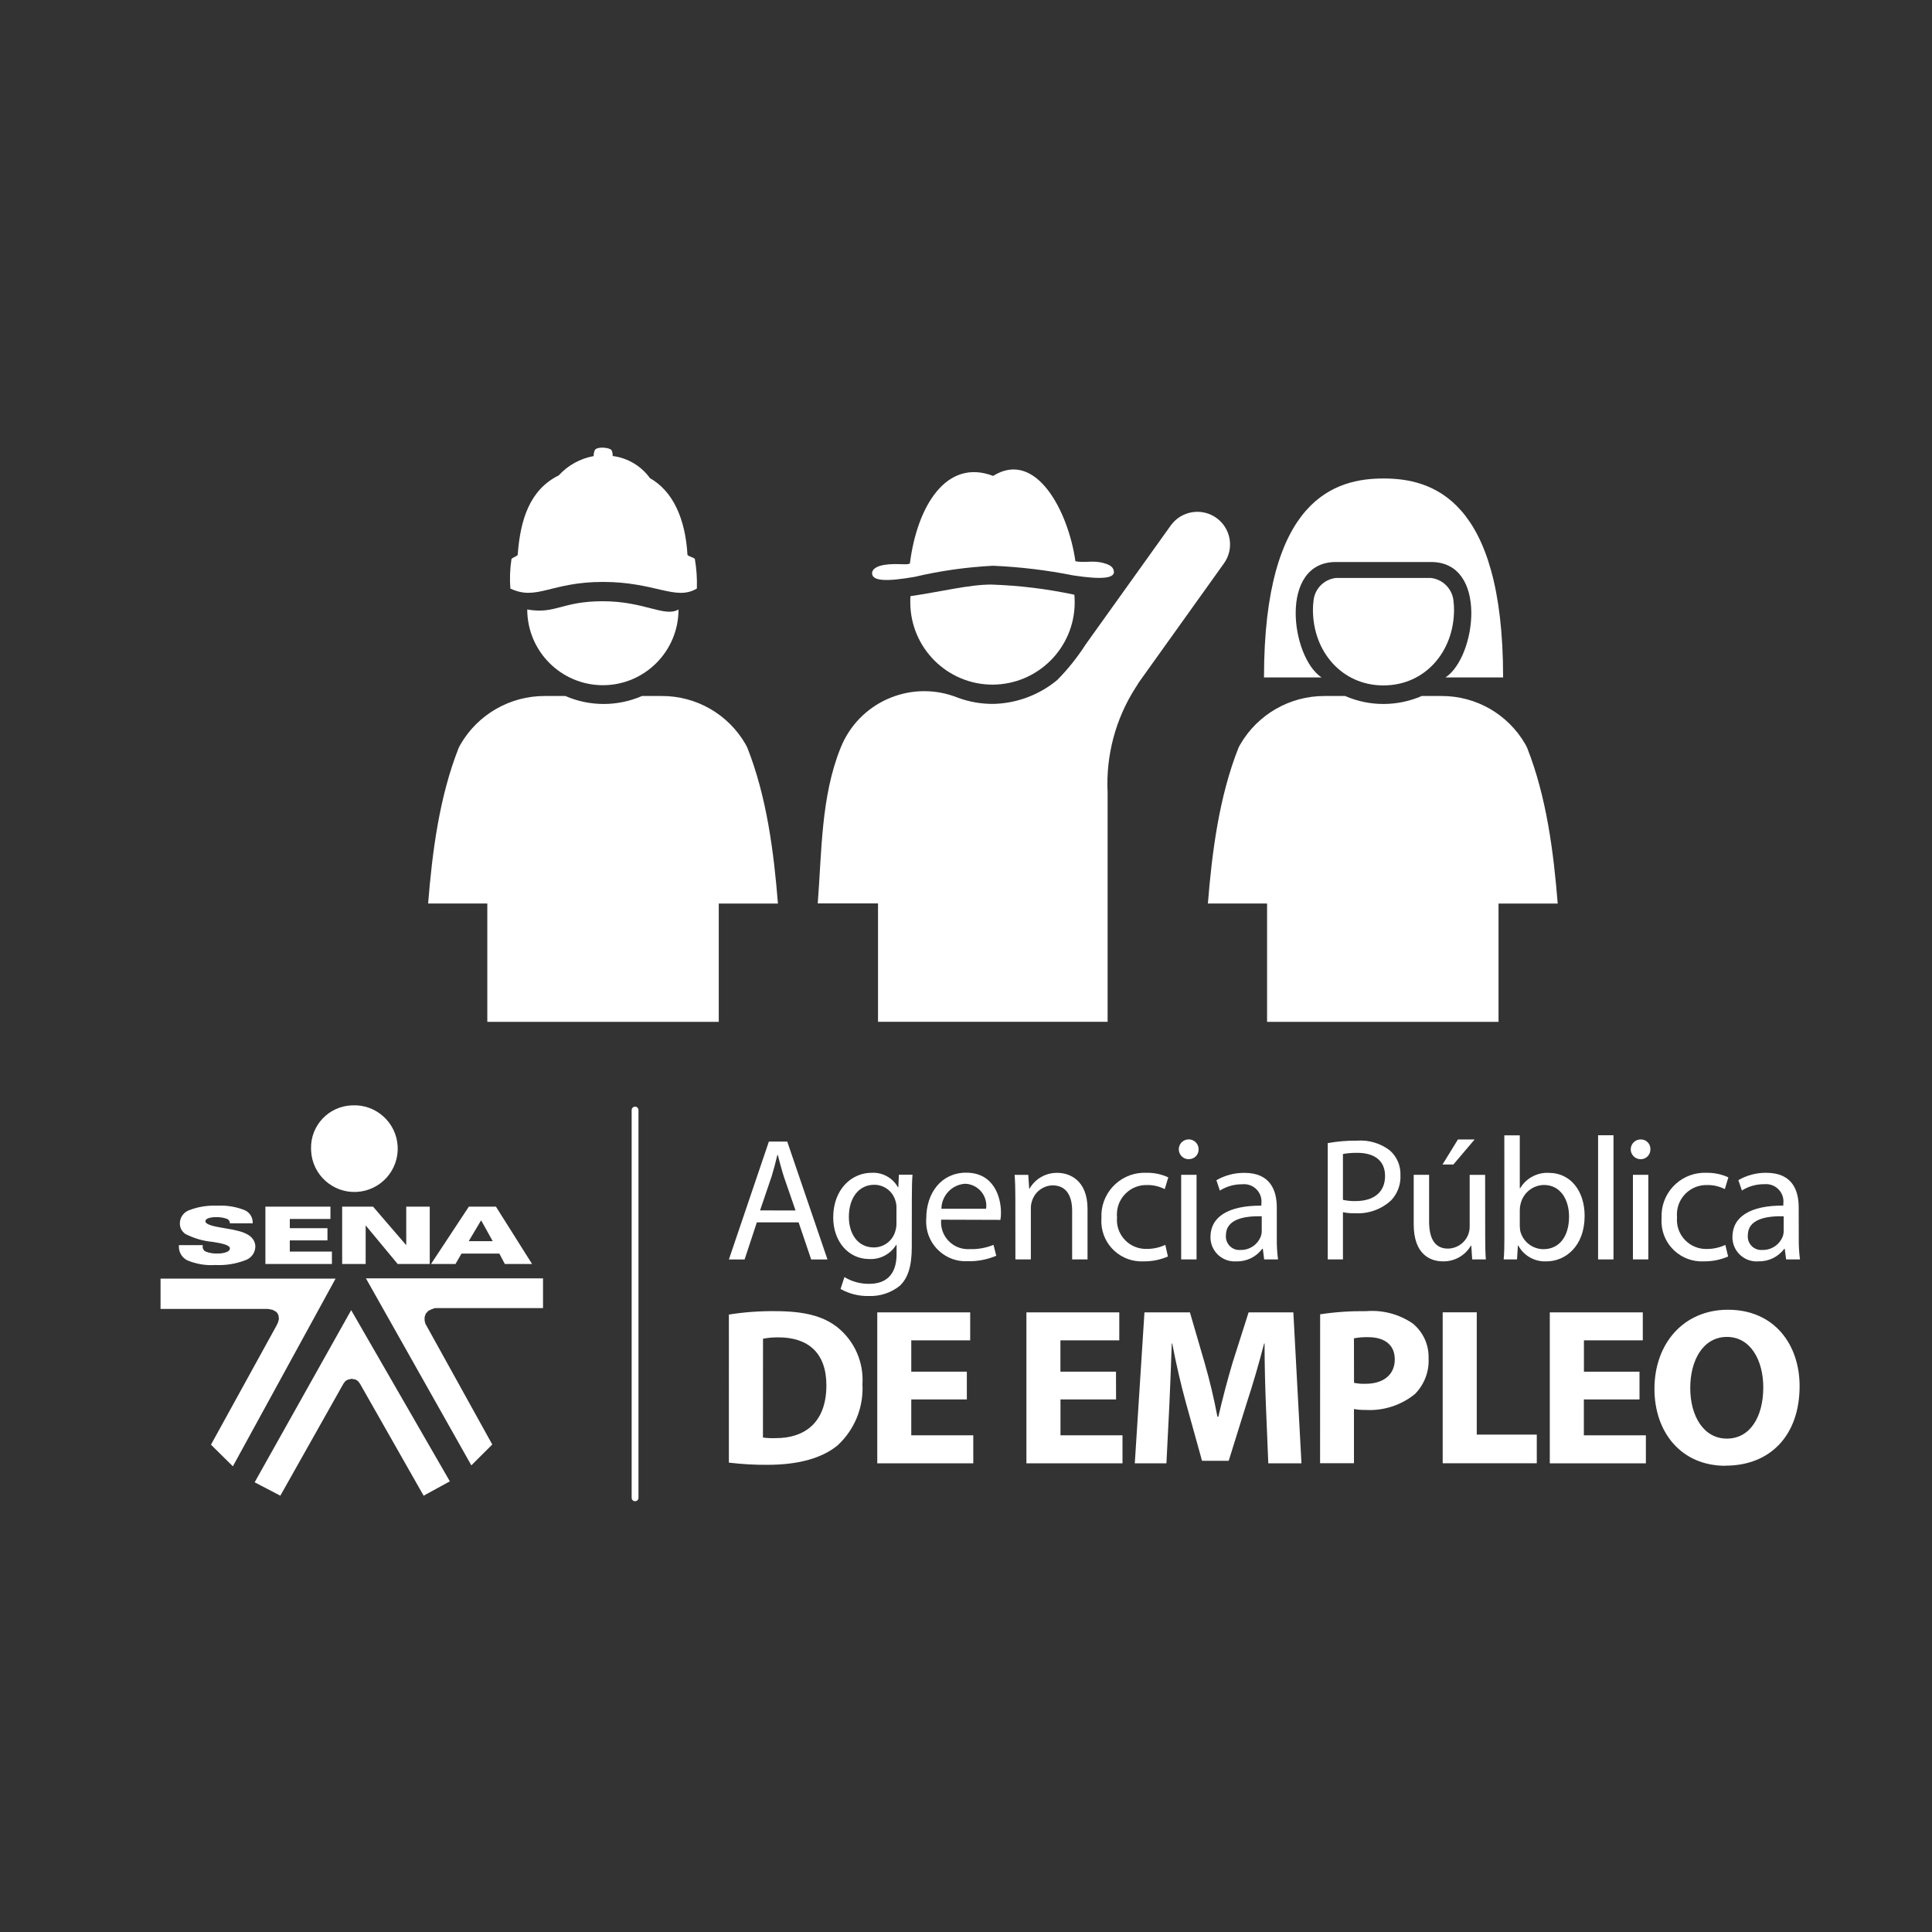 <?xml version="1.0" encoding="utf-8"?>
<!-- Generator: Adobe Illustrator 25.2.1, SVG Export Plug-In . SVG Version: 6.00 Build 0)  -->
<svg version="1.1" id="Capa_1" xmlns="http://www.w3.org/2000/svg" xmlns:xlink="http://www.w3.org/1999/xlink" x="0px" y="0px"
	 viewBox="0 0 300 300" style="enable-background:new 0 0 300 300;" xml:space="preserve">
<rect x="0" y="0" width="300" height="300" fill="#333333" stroke="none"/>
<style type="text/css">
	.st0{fill-rule:evenodd;clip-rule:evenodd;fill:#FFFFFF;}
	.st1{fill:#FFFFFF;}
</style>
<g id="Logo_APE" transform="translate(-267.412 -166.229)">
	<g id="Grupo_16334" transform="translate(295.081 166.229)">
		<g id="Grupo_16328" transform="translate(0)">
			<path id="Trazado_30704" class="st0" d="M65.95,106.4L65.95,106.4c-6.49-0.01-11.74-5.27-11.75-11.76
				c4.48,0.77,5.28-1.28,11.75-1.28s9.57,2.54,11.74,1.28C77.69,101.13,72.44,106.39,65.95,106.4"/>
			<path id="Trazado_30705" class="st0" d="M80.23,86.82c-0.03-0.22-1.11-0.45-1.15-0.68c-0.33-5.61-2.26-9.87-5.82-11.89
				c-1.37-1.9-3.47-3.15-5.8-3.44c0.03-0.33-0.04-0.67-0.2-0.96c-0.48-0.38-2.1-0.53-2.54,0c-0.15,0.3-0.22,0.64-0.2,0.97
				c-2.09,0.38-4,1.43-5.43,3c-4.52,2.23-5.97,6.91-6.37,12.32c-0.04,0.23-0.94,0.47-0.97,0.68c-0.23,1.51-0.29,3.05-0.17,4.57
				c4.12,1.95,6.26-1.03,14.38-1.03s11.29,2.99,14.58,1.03C80.59,89.86,80.49,88.33,80.23,86.82"/>
			<g id="Grupo_16327" transform="translate(0 25.685)">
				<path id="Trazado_30706" class="st1" d="M88.4,90.48c-0.09-0.21-0.19-0.41-0.3-0.6c-2.68-4.65-7.64-7.51-13.01-7.49h-3.07
					c-3.8,1.65-8.11,1.65-11.9,0h-3.18c-5.4-0.02-10.41,2.85-13.11,7.53c-0.11,0.18-0.2,0.37-0.29,0.56
					c-2.99,7.58-4.09,16.14-4.73,24.13H48v18.38h35.94v-18.37h9.19C92.49,106.62,91.39,98.06,88.4,90.48z"/>
			</g>
		</g>
		<g id="Grupo_16329" transform="translate(40.29 2.25)">
			<path id="Trazado_30707" class="st0" d="M86.16,104.06L86.16,104.06c-7.05-0.01-12.75-5.72-12.77-12.77c0-0.33,0-0.65,0.03-0.97
				c4.85-0.71,9.14-1.8,12.52-1.8c4.35,0.14,8.68,0.67,12.93,1.58c0.03,0.4,0.05,0.79,0.05,1.19
				C98.91,98.34,93.2,104.04,86.16,104.06"/>
			<path id="Trazado_30708" class="st0" d="M102.81,85.04c1.45,0.3,1.99,0.65,2.16,1.25c0.41,1.33-1.95,1.47-6.27,0.81
				c-4.11-0.82-8.28-1.32-12.47-1.5c-4.09,0.21-8.16,0.78-12.15,1.72c-4.41,0.77-6.7,0.69-6.62-0.63c0.03-0.54,0.68-1.05,1.98-1.24
				c1.77-0.27,3.54,0.09,3.89-0.21c1.12-8.9,5.67-16.37,12.92-13.59c6.64-4.16,11.68,5.47,12.78,13.25c1.45,0.27,2.48-0.1,3.78,0.16
				"/>
			<path id="Trazado_30709" class="st0" d="M120.92,78.17L120.92,78.17c-2.28-1.63-5.45-1.1-7.08,1.17l-13.17,18.41
				c-1.29,2.01-2.78,3.89-4.46,5.59c-2.78,2.31-6.27,3.62-9.88,3.71c-1.91,0.02-3.81-0.31-5.6-0.98
				c-6.91-2.75-14.76,0.38-17.87,7.13c-0.1,0.23-0.2,0.47-0.3,0.7c-3.05,7.58-2.91,16.14-3.54,24.13h9.36v18.38h35.65v-35.6
				c-0.28-5.72,1.22-11.39,4.3-16.22c0.17-0.25,0.35-0.54,0.53-0.85l13.23-18.5C123.73,82.97,123.2,79.8,120.92,78.17z"/>
		</g>
		<g id="Grupo_16333" transform="translate(80.622 3.199)">
			<g id="Grupo_16330" transform="translate(5.792)">
				<path id="Trazado_30710" class="st1" d="M110.38,101.99h8.94c0-27.85-11.17-30.89-18.57-30.89c-7.4,0-18.56,3.04-18.56,30.89
					h8.93c-4.79-3.19-6.64-17.92,2.23-17.92h14.79C117.02,84.08,115.16,98.8,110.38,101.99z"/>
			</g>
			<g id="Grupo_16331" transform="translate(10.86 10.282)">
				<path id="Trazado_30711" class="st1" d="M84.72,81.2c0,6.47,4.47,11.75,10.95,11.75s10.96-5.28,10.96-11.75
					c0-0.45-0.03-0.9-0.08-1.35c-0.18-1.9-1.67-3.4-3.57-3.59H88.34c-1.88,0.19-3.36,1.68-3.53,3.56
					C84.75,80.28,84.72,80.74,84.72,81.2z"/>
			</g>
			<g id="Grupo_16332" transform="translate(0 22.486)">
				<path id="Trazado_30712" class="st1" d="M128.86,90.48c-0.09-0.21-0.19-0.41-0.3-0.6c-2.68-4.65-7.64-7.51-13.01-7.49h-3.07
					c-3.8,1.65-8.11,1.65-11.9,0h-3.18C92,82.37,87,85.24,84.29,89.92c-0.11,0.18-0.2,0.37-0.29,0.56
					c-2.99,7.58-4.09,16.14-4.73,24.13h9.19v18.38h35.94v-18.37h9.19C132.95,106.62,131.85,98.06,128.86,90.48z"/>
			</g>
		</g>
	</g>
	<g id="Grupo_16340" transform="translate(267.412 234.239)">
		<g id="Grupo_16337" transform="translate(58.761 3.092)">
			<g id="Grupo_16335">
				<path id="Trazado_30713" class="st1" d="M58.76,118.71l-1.9,5.76h-2.44l6.21-18.31h2.85l6.25,18.31h-2.53l-1.95-5.76H58.76z
					 M64.77,116.86l-1.82-5.27c-0.38-1.2-0.65-2.28-0.93-3.33h-0.08c-0.24,1.05-0.54,2.19-0.88,3.3l-1.8,5.29L64.77,116.86z"/>
				<path id="Trazado_30714" class="st1" d="M82.82,122.54c0,3.04-0.62,4.85-1.87,6.02c-1.36,1.09-3.07,1.65-4.81,1.58
					c-1.53,0.04-3.04-0.34-4.38-1.09l0.6-1.85c1.16,0.71,2.5,1.07,3.86,1.05c2.45,0,4.24-1.27,4.24-4.61v-1.44h-0.06
					c-0.89,1.44-2.5,2.29-4.19,2.2c-3.26,0-5.59-2.77-5.59-6.44c0-4.45,2.91-6.95,5.95-6.95c1.69-0.1,3.28,0.77,4.1,2.25h0.06
					l0.09-1.95h2.11c-0.07,0.92-0.1,1.98-0.1,3.58L82.82,122.54z M80.44,116.47c0.01-0.36-0.03-0.71-0.14-1.05
					c-0.4-1.52-1.77-2.57-3.34-2.55c-2.28,0-3.91,1.93-3.91,5c0,2.55,1.34,4.73,3.88,4.73c1.54,0,2.89-1.01,3.32-2.48
					c0.13-0.41,0.2-0.84,0.19-1.27V116.47z"/>
				<path id="Trazado_30715" class="st1" d="M87.38,118.29c-0.21,2.31,1.48,4.35,3.79,4.56c0.23,0.02,0.46,0.02,0.69,0.01
					c1.25,0.04,2.49-0.19,3.65-0.66l0.43,1.69c-1.39,0.59-2.89,0.88-4.4,0.85c-3.39,0.19-6.29-2.41-6.48-5.8
					c-0.02-0.28-0.01-0.56,0.01-0.85c0-3.98,2.37-7.1,6.19-7.1c4.29,0,5.41,3.77,5.41,6.19c0.01,0.38-0.02,0.76-0.09,1.14
					L87.38,118.29z M94.36,116.59c0.26-1.86-1.03-3.58-2.89-3.85c-0.13-0.02-0.26-0.03-0.39-0.03c-2.04,0.15-3.63,1.83-3.66,3.88
					H94.36z"/>
				<path id="Trazado_30716" class="st1" d="M98.9,114.88c0-1.38-0.03-2.48-0.11-3.55h2.12l0.14,2.14h0.06
					c0.88-1.55,2.55-2.49,4.34-2.45c1.82,0,4.66,1.09,4.66,5.59v7.85h-2.39v-7.58c0-2.12-0.79-3.92-3.04-3.92
					c-1.48,0.04-2.77,1.03-3.2,2.45c-0.12,0.36-0.18,0.74-0.17,1.12v7.93h-2.4L98.9,114.88z"/>
				<path id="Trazado_30717" class="st1" d="M122.59,124.01c-1.19,0.51-2.48,0.77-3.78,0.75c-3.45,0.17-6.38-2.48-6.55-5.93
					c-0.01-0.27-0.01-0.54,0.01-0.81c-0.18-3.7,2.68-6.83,6.37-7.01c0.23-0.01,0.46-0.01,0.69,0c1.15-0.02,2.28,0.23,3.32,0.71
					l-0.55,1.82c-0.86-0.43-1.81-0.65-2.77-0.63c-2.53-0.05-4.61,1.95-4.66,4.48c0,0.17,0,0.35,0.02,0.52
					c-0.23,2.48,1.59,4.67,4.07,4.9c0.17,0.02,0.33,0.02,0.5,0.02c1.01,0.01,2.01-0.2,2.93-0.63L122.59,124.01z"/>
				<path id="Trazado_30718" class="st1" d="M125.78,108.9c-0.85-0.02-1.52-0.73-1.5-1.58c0.02-0.85,0.73-1.52,1.58-1.5
					c0.83,0.02,1.49,0.69,1.5,1.52c0.03,0.83-0.62,1.52-1.45,1.55c-0.03,0-0.06,0-0.1,0H125.78z M124.65,111.32h2.39v13.14h-2.39
					L124.65,111.32z"/>
				<path id="Trazado_30719" class="st1" d="M139.5,121.31c-0.01,1.05,0.05,2.11,0.19,3.15h-2.15l-0.21-1.65h-0.09
					c-0.94,1.27-2.44,2-4.02,1.95c-2.06,0.15-3.86-1.4-4.01-3.46c-0.01-0.1-0.01-0.21-0.01-0.31c0-3.18,2.82-4.91,7.9-4.88v-0.27
					c0.2-1.48-0.84-2.84-2.32-3.04c-0.22-0.03-0.44-0.03-0.67-0.01c-1.22-0.01-2.42,0.33-3.45,0.98l-0.54-1.61
					c1.32-0.76,2.83-1.16,4.36-1.14c4.04,0,5.02,2.75,5.02,5.38L139.5,121.31z M137.16,117.76c-2.61-0.06-5.56,0.39-5.56,2.96
					c-0.1,1.15,0.75,2.17,1.9,2.27c0.11,0.01,0.22,0.01,0.33,0c1.44,0.05,2.74-0.84,3.22-2.2c0.08-0.24,0.12-0.5,0.11-0.75
					L137.16,117.76z"/>
				<path id="Trazado_30720" class="st1" d="M147.41,106.4c1.5-0.27,3.01-0.4,4.53-0.38c1.84-0.14,3.67,0.4,5.13,1.53
					c1.09,0.97,1.68,2.37,1.63,3.83c0.07,1.44-0.45,2.86-1.44,3.9c-1.51,1.4-3.53,2.13-5.59,2.01c-0.64,0.02-1.28-0.03-1.9-0.16
					v7.33h-2.36V106.4z M149.77,115.21c0.64,0.14,1.3,0.21,1.95,0.19c2.88,0,4.59-1.41,4.59-3.89c0-2.44-1.71-3.6-4.31-3.6
					c-0.75-0.01-1.49,0.05-2.23,0.18L149.77,115.21z"/>
				<path id="Trazado_30721" class="st1" d="M171.86,120.87c0,1.37,0.02,2.56,0.1,3.59h-2.12l-0.14-2.14h-0.06
					c-0.89,1.54-2.56,2.48-4.34,2.44c-2.07,0-4.54-1.17-4.54-5.75v-7.69h2.39v7.25c0,2.5,0.79,4.21,2.93,4.21
					c1.4-0.02,2.65-0.89,3.15-2.2c0.15-0.39,0.22-0.81,0.22-1.22v-8.03h2.4L171.86,120.87z M170.22,105.83l-3.3,3.89h-1.69l2.4-3.89
					H170.22z"/>
				<path id="Trazado_30722" class="st1" d="M174.83,105.19h2.4v8.22h0.06c0.93-1.57,2.66-2.49,4.48-2.39
					c3.26,0,5.53,2.72,5.53,6.68c0,4.72-2.99,7.06-5.91,7.06c-1.82,0.1-3.54-0.86-4.4-2.47h-0.05l-0.14,2.17h-2.07
					c0.09-0.9,0.11-2.22,0.11-3.39L174.83,105.19z M177.23,119.2c0,0.29,0.03,0.58,0.08,0.87c0.42,1.64,1.89,2.79,3.58,2.8
					c2.53,0,3.99-2.04,3.99-5.06c0-2.66-1.35-4.91-3.9-4.91c-1.74,0.03-3.23,1.24-3.62,2.93c-0.09,0.33-0.13,0.67-0.13,1V119.2z"/>
				<rect id="Rectángulo_5504" x="189.39" y="105.18" class="st1" width="2.39" height="19.28"/>
				<path id="Trazado_30723" class="st1" d="M195.93,108.9c-0.85-0.04-1.51-0.76-1.47-1.6c0.04-0.82,0.71-1.47,1.53-1.47
					c0.81-0.03,1.49,0.6,1.52,1.41c0,0.04,0,0.07,0,0.11c0.03,0.83-0.62,1.52-1.45,1.55c-0.03,0-0.06,0-0.09,0H195.93z
					 M194.8,111.32h2.39v13.14h-2.39V111.32z"/>
				<path id="Trazado_30724" class="st1" d="M209.58,124.01c-1.19,0.51-2.48,0.77-3.78,0.75c-3.45,0.17-6.38-2.48-6.56-5.92
					c-0.01-0.27-0.01-0.54,0.01-0.82c-0.17-3.7,2.68-6.83,6.38-7.01c0.23-0.01,0.46-0.01,0.68,0c1.14-0.01,2.28,0.23,3.31,0.71
					l-0.55,1.82c-0.86-0.43-1.81-0.65-2.77-0.63c-2.53-0.05-4.62,1.95-4.67,4.48c0,0.17,0,0.35,0.02,0.52
					c-0.23,2.48,1.6,4.68,4.09,4.91c0.16,0.01,0.32,0.02,0.48,0.02c1.01,0.01,2.01-0.21,2.93-0.63L209.58,124.01z"/>
				<path id="Trazado_30725" class="st1" d="M220.55,121.31c-0.01,1.05,0.05,2.11,0.19,3.15h-2.15l-0.22-1.65h-0.07
					c-0.94,1.27-2.45,1.99-4.03,1.95c-2.06,0.15-3.86-1.4-4.01-3.46c-0.01-0.11-0.01-0.21-0.01-0.32c0-3.18,2.83-4.91,7.9-4.88
					v-0.27c0.2-1.48-0.84-2.84-2.32-3.04c-0.22-0.03-0.45-0.03-0.67-0.01c-1.22-0.01-2.41,0.33-3.44,0.98l-0.55-1.61
					c1.32-0.76,2.82-1.16,4.34-1.14c4.06,0,5.03,2.75,5.03,5.38L220.55,121.31z M218.21,117.76c-2.61-0.06-5.57,0.39-5.57,2.96
					c-0.1,1.15,0.74,2.16,1.89,2.27c0.11,0.01,0.22,0.01,0.34,0c1.44,0.05,2.75-0.84,3.23-2.2c0.07-0.24,0.11-0.5,0.11-0.75
					L218.21,117.76z"/>
			</g>
			<g id="Grupo_16336" transform="translate(0 18.043)">
				<path id="Trazado_30726" class="st1" d="M54.42,114.98c2.36-0.38,4.75-0.55,7.14-0.53c4.49,0,7.4,0.73,9.63,2.44
					c2.71,2.13,4.19,5.46,3.97,8.9c0.2,3.58-1.22,7.07-3.86,9.5c-2.47,2.05-6.26,3.02-10.86,3.02c-2.01,0.02-4.02-0.1-6.02-0.34
					V114.98z M59.71,134.07c0.61,0.09,1.23,0.12,1.85,0.1c4.84,0.04,8-2.61,8-8.2c0-5.05-2.85-7.45-7.44-7.45
					c-0.81-0.01-1.61,0.06-2.4,0.21L59.71,134.07z"/>
				<path id="Trazado_30727" class="st1" d="M91.37,128.16h-8.63v5.57h9.63v4.35H77.46v-23.44h14.43v4.34h-9.15v4.87h8.63
					L91.37,128.16z"/>
				<path id="Trazado_30728" class="st1" d="M114.54,128.16h-8.63v5.57h9.63v4.35h-14.92v-23.44h14.42v4.34h-9.14v4.87h8.63
					L114.54,128.16z"/>
				<path id="Trazado_30729" class="st1" d="M137.81,129.1c-0.11-2.82-0.21-6.19-0.21-9.63h-0.07c-0.77,2.99-1.74,6.33-2.65,9.08
					l-2.85,9.14h-4.14l-2.51-9.04c-0.77-2.79-1.53-6.09-2.12-9.18h-0.07c-0.11,3.17-0.24,6.78-0.38,9.71l-0.45,8.9h-4.91l1.5-23.44
					h7.06l2.29,7.86c0.77,2.67,1.47,5.6,1.98,8.35h0.14c0.63-2.72,1.43-5.78,2.22-8.42l2.48-7.79h6.95l1.26,23.44h-5.15
					L137.81,129.1z"/>
				<path id="Trazado_30730" class="st1" d="M146.23,114.94c2.37-0.36,4.77-0.52,7.16-0.49c2.55-0.21,5.1,0.47,7.21,1.91
					c1.62,1.32,2.53,3.31,2.47,5.39c0.11,2.07-0.66,4.09-2.12,5.57c-2.16,1.75-4.89,2.63-7.66,2.47c-0.61,0.01-1.21-0.03-1.81-0.14
					v8.41h-5.26L146.23,114.94z M151.49,125.58c0.58,0.12,1.18,0.17,1.77,0.15c2.83,0,4.56-1.43,4.56-3.79
					c0-2.16-1.46-3.45-4.14-3.45c-0.74-0.02-1.47,0.04-2.2,0.18L151.49,125.58z"/>
				<path id="Trazado_30731" class="st1" d="M165.26,114.63h5.29v18.99h9.32v4.45h-14.61V114.63z"/>
				<path id="Trazado_30732" class="st1" d="M195.81,128.16h-8.63v5.57h9.63v4.35h-14.92v-23.44h14.44v4.34h-9.14v4.87h8.63V128.16z
					"/>
				<path id="Trazado_30733" class="st1" d="M209.16,138.46c-6.92,0-11.02-5.26-11.02-11.94c0-7.03,4.52-12.29,11.41-12.29
					c7.2,0,11.13,5.4,11.13,11.86c0,7.72-4.63,12.35-11.47,12.35L209.16,138.46z M209.4,134.24c3.58,0,5.64-3.37,5.64-7.96
					c0-4.21-1.99-7.83-5.64-7.83s-5.7,3.54-5.7,7.93c0,4.42,2.12,7.86,5.67,7.86L209.4,134.24z"/>
			</g>
		</g>
		<g id="Grupo_16338" transform="translate(0 0)">
			<path id="Trazado_30734" class="st0" d="M24.93,130.53h27.18l-15.95,29.15l-3.4-3.36l10.18-18.5l0.24-0.51l0.13-0.51l-0.07-0.57
				l-0.16-0.33l-0.23-0.24l-0.55-0.29l-0.7-0.13H24.93L24.93,130.53z"/>
			<path id="Trazado_30735" class="st0" d="M54.67,103.63c3.71-0.2,6.88,2.65,7.08,6.36c0.2,3.71-2.65,6.88-6.36,7.08
				c-3.71,0.2-6.88-2.65-7.08-6.36c-0.01-0.12-0.01-0.24-0.01-0.36C48.21,106.74,51.06,103.74,54.67,103.63"/>
			<path id="Trazado_30736" class="st0" d="M54.53,135.43l-14.99,26.73l3.99,2.08l9.8-17.4l0.31-0.41l0.41-0.22l0.56-0.12l0.62,0.12
				l0.38,0.26l0.28,0.37l9.89,17.4l4.07-2.23L54.53,135.43z"/>
			<path id="Trazado_30737" class="st0" d="M56.82,130.49h27.5v4.62h-16.8l-0.53,0.19l-0.48,0.24l-0.41,0.45l-0.17,0.54v0.49
				l0.12,0.51l10.39,18.76l-3.25,3.24L56.82,130.49z"/>
			<path id="Trazado_30738" class="st0" d="M31.49,125.33v0.03c-0.01,0.1-0.02,0.19-0.02,0.24c0,0.35,0.23,0.66,0.56,0.77
				c0.56,0.2,1.16,0.29,1.75,0.26c0.48,0.02,0.95-0.05,1.4-0.22c0.35-0.13,0.52-0.34,0.52-0.58c0-0.36-0.68-0.67-2.03-0.89
				c-0.15-0.03-0.27-0.05-0.35-0.06s-0.21-0.03-0.38-0.06c-1.44-0.14-2.83-0.55-4.12-1.2c-0.28-0.19-0.52-0.44-0.68-0.74
				c-0.15-0.3-0.22-0.63-0.21-0.97c0.02-0.91,0.6-1.71,1.47-2.01c1.38-0.53,2.85-0.76,4.33-0.69c1.42-0.08,2.83,0.14,4.16,0.65
				c0.83,0.31,1.37,1.11,1.35,2v0.09h-3.54v-0.03c-0.01-0.33-0.23-0.61-0.55-0.7c-0.51-0.17-1.04-0.25-1.57-0.23
				c-0.42-0.02-0.84,0.04-1.25,0.17c-0.28,0.11-0.44,0.27-0.44,0.48c0,0.37,0.79,0.69,2.33,0.95c0.3,0.05,0.53,0.09,0.7,0.12
				c0.79,0.12,1.58,0.28,2.35,0.49c0.42,0.12,0.83,0.28,1.21,0.5c0.35,0.2,0.65,0.48,0.87,0.81c0.2,0.33,0.31,0.71,0.3,1.09
				c-0.04,0.97-0.68,1.8-1.6,2.09c-1.47,0.56-3.05,0.81-4.62,0.73c-1.47,0.1-2.95-0.15-4.31-0.71c-0.86-0.41-1.39-1.3-1.34-2.25
				v-0.13L31.49,125.33z M41.21,128.26v-8.9h10.1v1.91H45v1.43h5.85v1.9H45v1.73h6.54v1.93L41.21,128.26z M53.13,128.26v-8.9h4.8
				l5.15,5.98v-5.98h3.65v8.9h-4.98l-4.97-5.99v5.99H53.13z M76.51,124.72l-1.8-3.24l-1.93,3.24H76.51z M70.73,128.26h-3.8l5.87-8.9
				h4.21l5.61,8.9h-4.23l-0.85-1.61h-5.88L70.73,128.26z"/>
		</g>
		<g id="Grupo_16339" transform="translate(48.703 0.138)">
			<path id="Trazado_30739" class="st1" d="M49.91,164.96c-0.29,0-0.53-0.23-0.53-0.53v-60.21c0-0.29,0.24-0.53,0.53-0.53
				s0.53,0.24,0.53,0.53v60.21C50.44,164.73,50.2,164.97,49.91,164.96L49.91,164.96z"/>
		</g>
	</g>
</g>
</svg>
